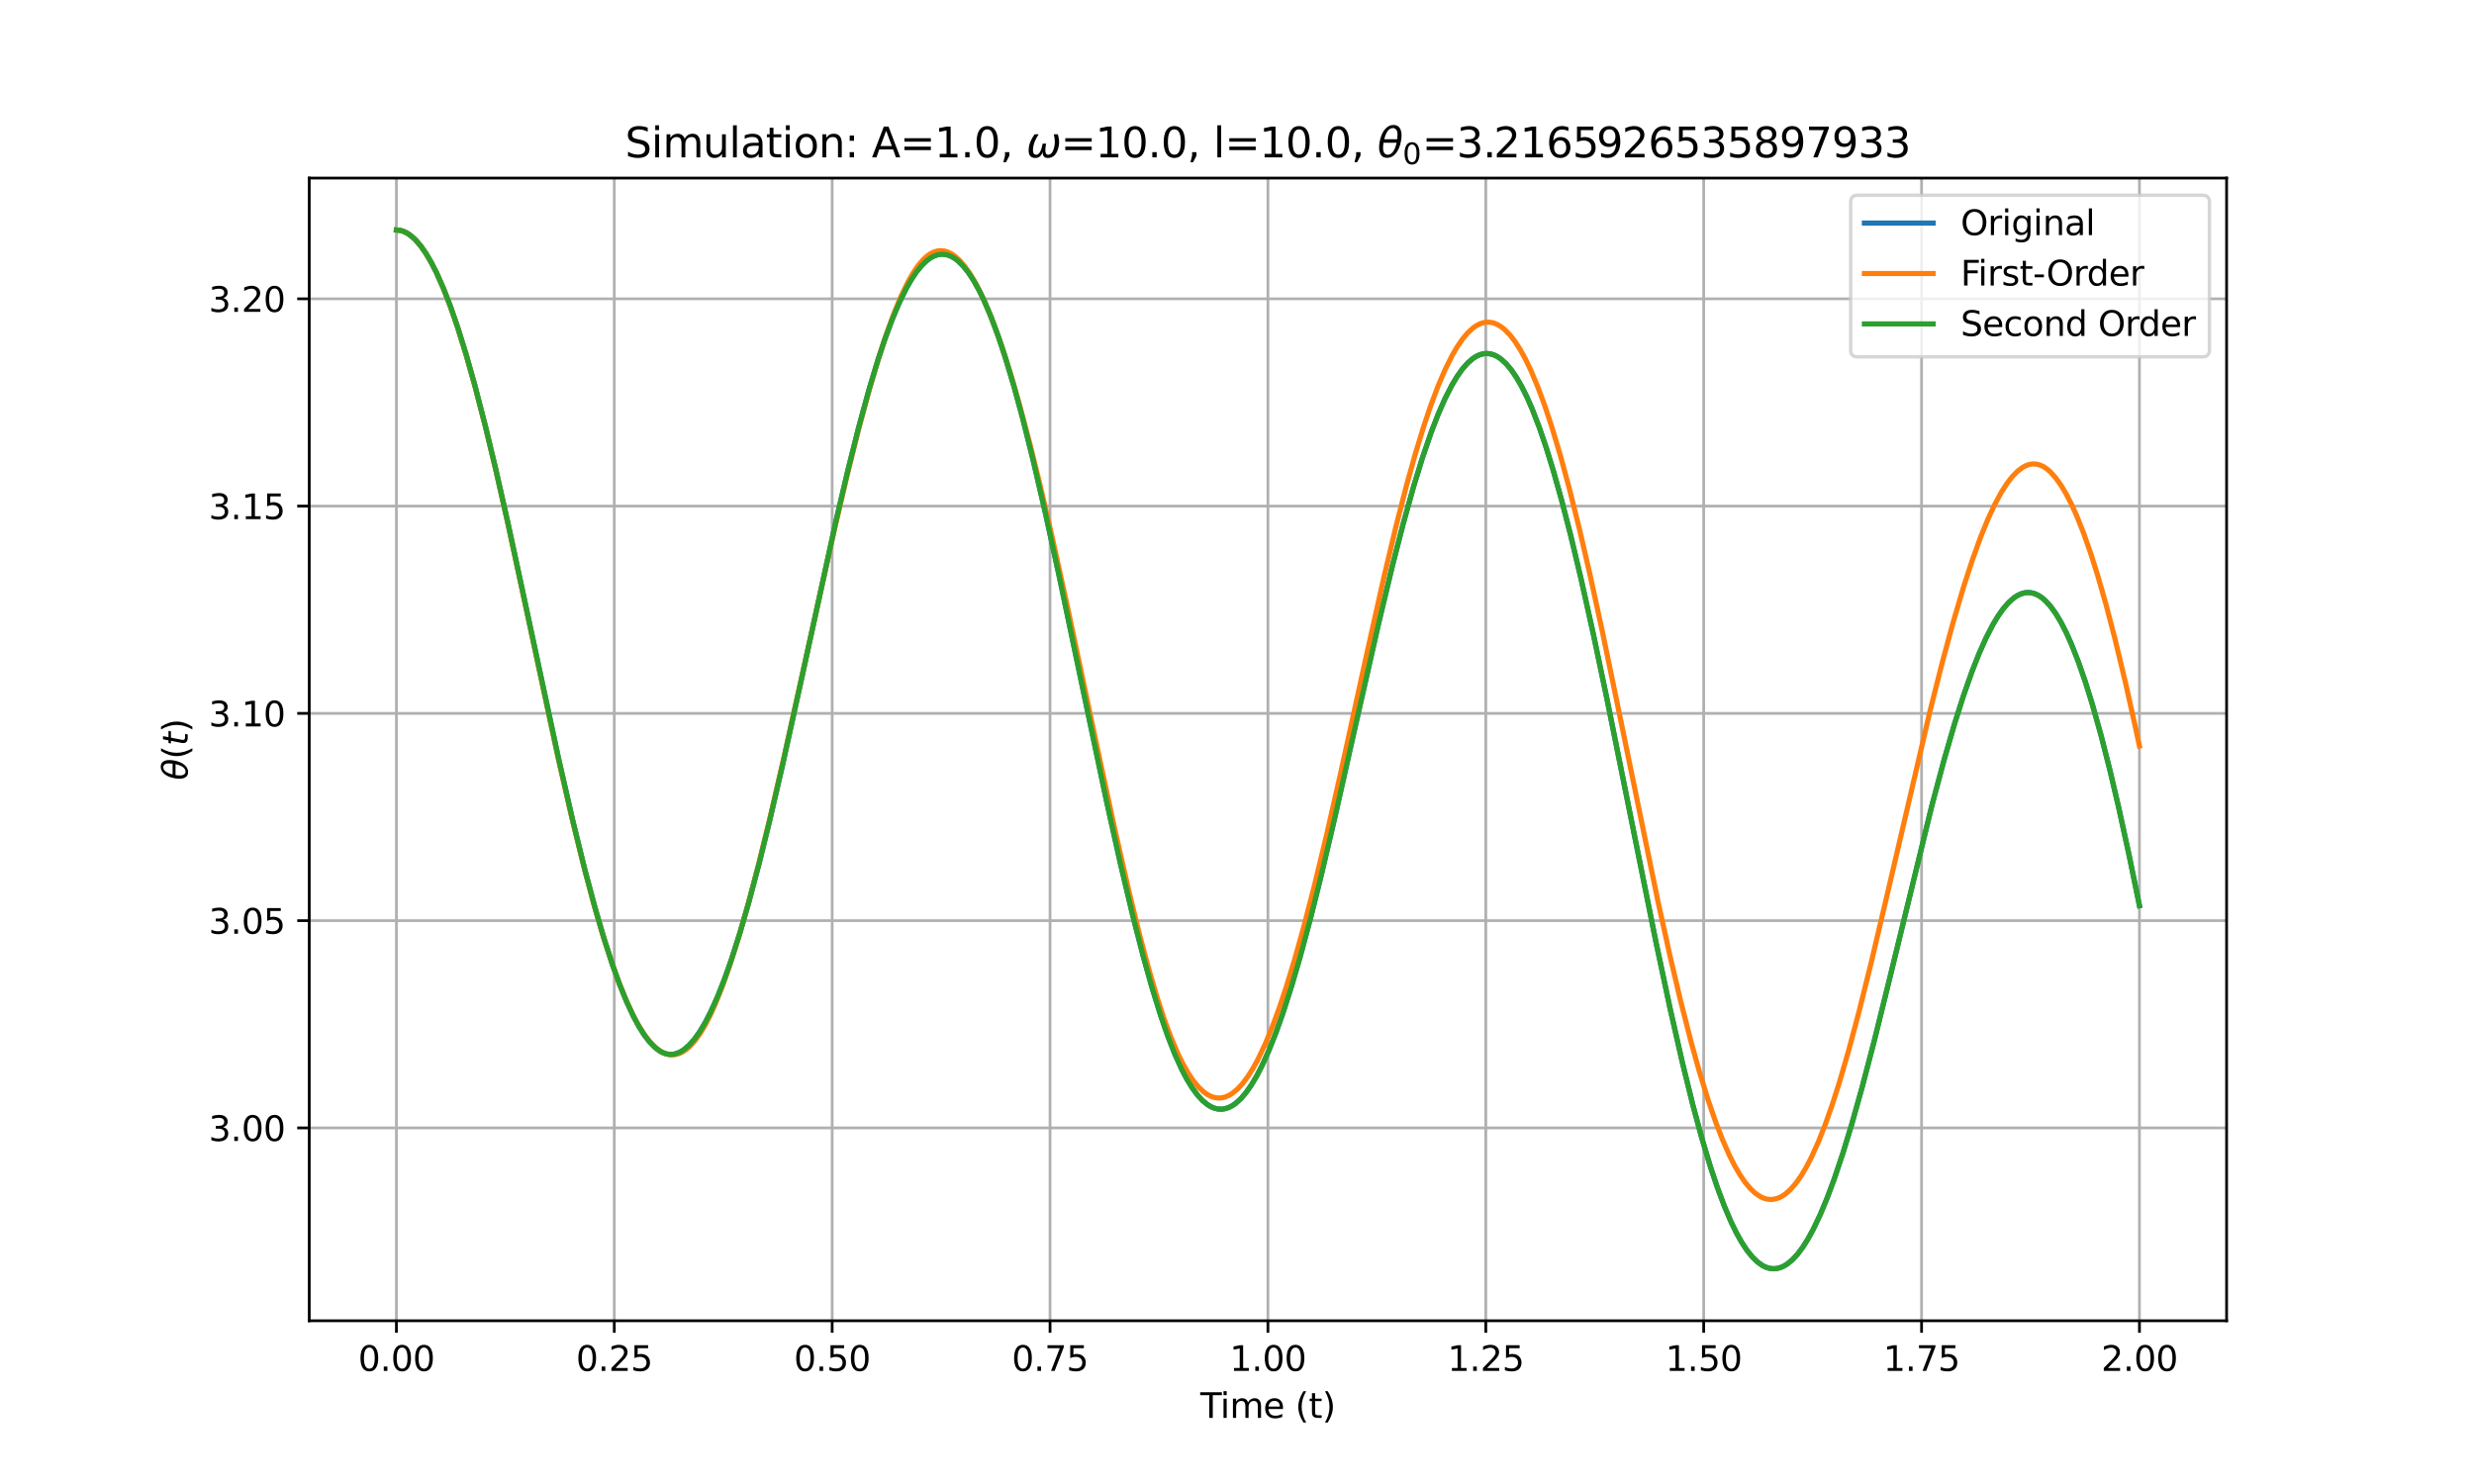 <?xml version="1.0" encoding="utf-8" standalone="no"?>
<!DOCTYPE svg PUBLIC "-//W3C//DTD SVG 1.1//EN"
  "http://www.w3.org/Graphics/SVG/1.1/DTD/svg11.dtd">
<svg xmlns:xlink="http://www.w3.org/1999/xlink" width="720pt" height="432pt" viewBox="0 0 720 432" xmlns="http://www.w3.org/2000/svg" version="1.1">
 <defs>
  <style type="text/css">*{stroke-linejoin: round; stroke-linecap: butt}</style>
 </defs>
 <g id="figure_1">
  <g id="patch_1">
   <path d="M 0 432 
L 720 432 
L 720 0 
L 0 0 
z
" style="fill: #ffffff"/>
  </g>
  <g id="axes_1">
   <g id="patch_2">
    <path d="M 90 384.48 
L 648 384.48 
L 648 51.84 
L 90 51.84 
z
" style="fill: #ffffff"/>
   </g>
   <g id="matplotlib.axis_1">
    <g id="xtick_1">
     <g id="line2d_1">
      <path d="M 115.364 384.48 
L 115.364 51.84 
" clip-path="url(#p218f5ea467)" style="fill: none; stroke: #b0b0b0; stroke-width: 0.8; stroke-linecap: square"/>
     </g>
     <g id="line2d_2">
      <defs>
       <path id="m336ca66176" d="M 0 0 
L 0 3.5 
" style="stroke: #000000; stroke-width: 0.8"/>
      </defs>
      <g>
       <use xlink:href="#m336ca66176" x="115.364" y="384.48" style="stroke: #000000; stroke-width: 0.8"/>
      </g>
     </g>
     <g id="text_1">
      <!-- 0.00 -->
      <g transform="translate(104.231 399.078) scale(0.1 -0.1)">
       <defs>
        <path id="DejaVuSans-30" d="M 2034 4250 
Q 1547 4250 1301 3770 
Q 1056 3291 1056 2328 
Q 1056 1369 1301 889 
Q 1547 409 2034 409 
Q 2525 409 2770 889 
Q 3016 1369 3016 2328 
Q 3016 3291 2770 3770 
Q 2525 4250 2034 4250 
z
M 2034 4750 
Q 2819 4750 3233 4129 
Q 3647 3509 3647 2328 
Q 3647 1150 3233 529 
Q 2819 -91 2034 -91 
Q 1250 -91 836 529 
Q 422 1150 422 2328 
Q 422 3509 836 4129 
Q 1250 4750 2034 4750 
z
" transform="scale(0.016)"/>
        <path id="DejaVuSans-2e" d="M 684 794 
L 1344 794 
L 1344 0 
L 684 0 
L 684 794 
z
" transform="scale(0.016)"/>
       </defs>
       <use xlink:href="#DejaVuSans-30"/>
       <use xlink:href="#DejaVuSans-2e" x="63.623"/>
       <use xlink:href="#DejaVuSans-30" x="95.41"/>
       <use xlink:href="#DejaVuSans-30" x="159.033"/>
      </g>
     </g>
    </g>
    <g id="xtick_2">
     <g id="line2d_3">
      <path d="M 178.773 384.48 
L 178.773 51.84 
" clip-path="url(#p218f5ea467)" style="fill: none; stroke: #b0b0b0; stroke-width: 0.8; stroke-linecap: square"/>
     </g>
     <g id="line2d_4">
      <g>
       <use xlink:href="#m336ca66176" x="178.773" y="384.48" style="stroke: #000000; stroke-width: 0.8"/>
      </g>
     </g>
     <g id="text_2">
      <!-- 0.25 -->
      <g transform="translate(167.64 399.078) scale(0.1 -0.1)">
       <defs>
        <path id="DejaVuSans-32" d="M 1228 531 
L 3431 531 
L 3431 0 
L 469 0 
L 469 531 
Q 828 903 1448 1529 
Q 2069 2156 2228 2338 
Q 2531 2678 2651 2914 
Q 2772 3150 2772 3378 
Q 2772 3750 2511 3984 
Q 2250 4219 1831 4219 
Q 1534 4219 1204 4116 
Q 875 4013 500 3803 
L 500 4441 
Q 881 4594 1212 4672 
Q 1544 4750 1819 4750 
Q 2544 4750 2975 4387 
Q 3406 4025 3406 3419 
Q 3406 3131 3298 2873 
Q 3191 2616 2906 2266 
Q 2828 2175 2409 1742 
Q 1991 1309 1228 531 
z
" transform="scale(0.016)"/>
        <path id="DejaVuSans-35" d="M 691 4666 
L 3169 4666 
L 3169 4134 
L 1269 4134 
L 1269 2991 
Q 1406 3038 1543 3061 
Q 1681 3084 1819 3084 
Q 2600 3084 3056 2656 
Q 3513 2228 3513 1497 
Q 3513 744 3044 326 
Q 2575 -91 1722 -91 
Q 1428 -91 1123 -41 
Q 819 9 494 109 
L 494 744 
Q 775 591 1075 516 
Q 1375 441 1709 441 
Q 2250 441 2565 725 
Q 2881 1009 2881 1497 
Q 2881 1984 2565 2268 
Q 2250 2553 1709 2553 
Q 1456 2553 1204 2497 
Q 953 2441 691 2322 
L 691 4666 
z
" transform="scale(0.016)"/>
       </defs>
       <use xlink:href="#DejaVuSans-30"/>
       <use xlink:href="#DejaVuSans-2e" x="63.623"/>
       <use xlink:href="#DejaVuSans-32" x="95.41"/>
       <use xlink:href="#DejaVuSans-35" x="159.033"/>
      </g>
     </g>
    </g>
    <g id="xtick_3">
     <g id="line2d_5">
      <path d="M 242.182 384.48 
L 242.182 51.84 
" clip-path="url(#p218f5ea467)" style="fill: none; stroke: #b0b0b0; stroke-width: 0.8; stroke-linecap: square"/>
     </g>
     <g id="line2d_6">
      <g>
       <use xlink:href="#m336ca66176" x="242.182" y="384.48" style="stroke: #000000; stroke-width: 0.8"/>
      </g>
     </g>
     <g id="text_3">
      <!-- 0.50 -->
      <g transform="translate(231.049 399.078) scale(0.1 -0.1)">
       <use xlink:href="#DejaVuSans-30"/>
       <use xlink:href="#DejaVuSans-2e" x="63.623"/>
       <use xlink:href="#DejaVuSans-35" x="95.41"/>
       <use xlink:href="#DejaVuSans-30" x="159.033"/>
      </g>
     </g>
    </g>
    <g id="xtick_4">
     <g id="line2d_7">
      <path d="M 305.591 384.48 
L 305.591 51.84 
" clip-path="url(#p218f5ea467)" style="fill: none; stroke: #b0b0b0; stroke-width: 0.8; stroke-linecap: square"/>
     </g>
     <g id="line2d_8">
      <g>
       <use xlink:href="#m336ca66176" x="305.591" y="384.48" style="stroke: #000000; stroke-width: 0.8"/>
      </g>
     </g>
     <g id="text_4">
      <!-- 0.75 -->
      <g transform="translate(294.458 399.078) scale(0.1 -0.1)">
       <defs>
        <path id="DejaVuSans-37" d="M 525 4666 
L 3525 4666 
L 3525 4397 
L 1831 0 
L 1172 0 
L 2766 4134 
L 525 4134 
L 525 4666 
z
" transform="scale(0.016)"/>
       </defs>
       <use xlink:href="#DejaVuSans-30"/>
       <use xlink:href="#DejaVuSans-2e" x="63.623"/>
       <use xlink:href="#DejaVuSans-37" x="95.41"/>
       <use xlink:href="#DejaVuSans-35" x="159.033"/>
      </g>
     </g>
    </g>
    <g id="xtick_5">
     <g id="line2d_9">
      <path d="M 369 384.48 
L 369 51.84 
" clip-path="url(#p218f5ea467)" style="fill: none; stroke: #b0b0b0; stroke-width: 0.8; stroke-linecap: square"/>
     </g>
     <g id="line2d_10">
      <g>
       <use xlink:href="#m336ca66176" x="369" y="384.48" style="stroke: #000000; stroke-width: 0.8"/>
      </g>
     </g>
     <g id="text_5">
      <!-- 1.00 -->
      <g transform="translate(357.867 399.078) scale(0.1 -0.1)">
       <defs>
        <path id="DejaVuSans-31" d="M 794 531 
L 1825 531 
L 1825 4091 
L 703 3866 
L 703 4441 
L 1819 4666 
L 2450 4666 
L 2450 531 
L 3481 531 
L 3481 0 
L 794 0 
L 794 531 
z
" transform="scale(0.016)"/>
       </defs>
       <use xlink:href="#DejaVuSans-31"/>
       <use xlink:href="#DejaVuSans-2e" x="63.623"/>
       <use xlink:href="#DejaVuSans-30" x="95.41"/>
       <use xlink:href="#DejaVuSans-30" x="159.033"/>
      </g>
     </g>
    </g>
    <g id="xtick_6">
     <g id="line2d_11">
      <path d="M 432.409 384.48 
L 432.409 51.84 
" clip-path="url(#p218f5ea467)" style="fill: none; stroke: #b0b0b0; stroke-width: 0.8; stroke-linecap: square"/>
     </g>
     <g id="line2d_12">
      <g>
       <use xlink:href="#m336ca66176" x="432.409" y="384.48" style="stroke: #000000; stroke-width: 0.8"/>
      </g>
     </g>
     <g id="text_6">
      <!-- 1.25 -->
      <g transform="translate(421.276 399.078) scale(0.1 -0.1)">
       <use xlink:href="#DejaVuSans-31"/>
       <use xlink:href="#DejaVuSans-2e" x="63.623"/>
       <use xlink:href="#DejaVuSans-32" x="95.41"/>
       <use xlink:href="#DejaVuSans-35" x="159.033"/>
      </g>
     </g>
    </g>
    <g id="xtick_7">
     <g id="line2d_13">
      <path d="M 495.818 384.48 
L 495.818 51.84 
" clip-path="url(#p218f5ea467)" style="fill: none; stroke: #b0b0b0; stroke-width: 0.8; stroke-linecap: square"/>
     </g>
     <g id="line2d_14">
      <g>
       <use xlink:href="#m336ca66176" x="495.818" y="384.48" style="stroke: #000000; stroke-width: 0.8"/>
      </g>
     </g>
     <g id="text_7">
      <!-- 1.50 -->
      <g transform="translate(484.685 399.078) scale(0.1 -0.1)">
       <use xlink:href="#DejaVuSans-31"/>
       <use xlink:href="#DejaVuSans-2e" x="63.623"/>
       <use xlink:href="#DejaVuSans-35" x="95.41"/>
       <use xlink:href="#DejaVuSans-30" x="159.033"/>
      </g>
     </g>
    </g>
    <g id="xtick_8">
     <g id="line2d_15">
      <path d="M 559.227 384.48 
L 559.227 51.84 
" clip-path="url(#p218f5ea467)" style="fill: none; stroke: #b0b0b0; stroke-width: 0.8; stroke-linecap: square"/>
     </g>
     <g id="line2d_16">
      <g>
       <use xlink:href="#m336ca66176" x="559.227" y="384.48" style="stroke: #000000; stroke-width: 0.8"/>
      </g>
     </g>
     <g id="text_8">
      <!-- 1.75 -->
      <g transform="translate(548.094 399.078) scale(0.1 -0.1)">
       <use xlink:href="#DejaVuSans-31"/>
       <use xlink:href="#DejaVuSans-2e" x="63.623"/>
       <use xlink:href="#DejaVuSans-37" x="95.41"/>
       <use xlink:href="#DejaVuSans-35" x="159.033"/>
      </g>
     </g>
    </g>
    <g id="xtick_9">
     <g id="line2d_17">
      <path d="M 622.636 384.48 
L 622.636 51.84 
" clip-path="url(#p218f5ea467)" style="fill: none; stroke: #b0b0b0; stroke-width: 0.8; stroke-linecap: square"/>
     </g>
     <g id="line2d_18">
      <g>
       <use xlink:href="#m336ca66176" x="622.636" y="384.48" style="stroke: #000000; stroke-width: 0.8"/>
      </g>
     </g>
     <g id="text_9">
      <!-- 2.00 -->
      <g transform="translate(611.504 399.078) scale(0.1 -0.1)">
       <use xlink:href="#DejaVuSans-32"/>
       <use xlink:href="#DejaVuSans-2e" x="63.623"/>
       <use xlink:href="#DejaVuSans-30" x="95.41"/>
       <use xlink:href="#DejaVuSans-30" x="159.033"/>
      </g>
     </g>
    </g>
    <g id="text_10">
     <!-- Time (t) -->
     <g transform="translate(349.316 412.757) scale(0.1 -0.1)">
      <defs>
       <path id="DejaVuSans-54" d="M -19 4666 
L 3928 4666 
L 3928 4134 
L 2272 4134 
L 2272 0 
L 1638 0 
L 1638 4134 
L -19 4134 
L -19 4666 
z
" transform="scale(0.016)"/>
       <path id="DejaVuSans-69" d="M 603 3500 
L 1178 3500 
L 1178 0 
L 603 0 
L 603 3500 
z
M 603 4863 
L 1178 4863 
L 1178 4134 
L 603 4134 
L 603 4863 
z
" transform="scale(0.016)"/>
       <path id="DejaVuSans-6d" d="M 3328 2828 
Q 3544 3216 3844 3400 
Q 4144 3584 4550 3584 
Q 5097 3584 5394 3201 
Q 5691 2819 5691 2113 
L 5691 0 
L 5113 0 
L 5113 2094 
Q 5113 2597 4934 2840 
Q 4756 3084 4391 3084 
Q 3944 3084 3684 2787 
Q 3425 2491 3425 1978 
L 3425 0 
L 2847 0 
L 2847 2094 
Q 2847 2600 2669 2842 
Q 2491 3084 2119 3084 
Q 1678 3084 1418 2786 
Q 1159 2488 1159 1978 
L 1159 0 
L 581 0 
L 581 3500 
L 1159 3500 
L 1159 2956 
Q 1356 3278 1631 3431 
Q 1906 3584 2284 3584 
Q 2666 3584 2933 3390 
Q 3200 3197 3328 2828 
z
" transform="scale(0.016)"/>
       <path id="DejaVuSans-65" d="M 3597 1894 
L 3597 1613 
L 953 1613 
Q 991 1019 1311 708 
Q 1631 397 2203 397 
Q 2534 397 2845 478 
Q 3156 559 3463 722 
L 3463 178 
Q 3153 47 2828 -22 
Q 2503 -91 2169 -91 
Q 1331 -91 842 396 
Q 353 884 353 1716 
Q 353 2575 817 3079 
Q 1281 3584 2069 3584 
Q 2775 3584 3186 3129 
Q 3597 2675 3597 1894 
z
M 3022 2063 
Q 3016 2534 2758 2815 
Q 2500 3097 2075 3097 
Q 1594 3097 1305 2825 
Q 1016 2553 972 2059 
L 3022 2063 
z
" transform="scale(0.016)"/>
       <path id="DejaVuSans-20" transform="scale(0.016)"/>
       <path id="DejaVuSans-28" d="M 1984 4856 
Q 1566 4138 1362 3434 
Q 1159 2731 1159 2009 
Q 1159 1288 1364 580 
Q 1569 -128 1984 -844 
L 1484 -844 
Q 1016 -109 783 600 
Q 550 1309 550 2009 
Q 550 2706 781 3412 
Q 1013 4119 1484 4856 
L 1984 4856 
z
" transform="scale(0.016)"/>
       <path id="DejaVuSans-74" d="M 1172 4494 
L 1172 3500 
L 2356 3500 
L 2356 3053 
L 1172 3053 
L 1172 1153 
Q 1172 725 1289 603 
Q 1406 481 1766 481 
L 2356 481 
L 2356 0 
L 1766 0 
Q 1100 0 847 248 
Q 594 497 594 1153 
L 594 3053 
L 172 3053 
L 172 3500 
L 594 3500 
L 594 4494 
L 1172 4494 
z
" transform="scale(0.016)"/>
       <path id="DejaVuSans-29" d="M 513 4856 
L 1013 4856 
Q 1481 4119 1714 3412 
Q 1947 2706 1947 2009 
Q 1947 1309 1714 600 
Q 1481 -109 1013 -844 
L 513 -844 
Q 928 -128 1133 580 
Q 1338 1288 1338 2009 
Q 1338 2731 1133 3434 
Q 928 4138 513 4856 
z
" transform="scale(0.016)"/>
      </defs>
      <use xlink:href="#DejaVuSans-54"/>
      <use xlink:href="#DejaVuSans-69" x="57.959"/>
      <use xlink:href="#DejaVuSans-6d" x="85.742"/>
      <use xlink:href="#DejaVuSans-65" x="183.154"/>
      <use xlink:href="#DejaVuSans-20" x="244.678"/>
      <use xlink:href="#DejaVuSans-28" x="276.465"/>
      <use xlink:href="#DejaVuSans-74" x="315.479"/>
      <use xlink:href="#DejaVuSans-29" x="354.688"/>
     </g>
    </g>
   </g>
   <g id="matplotlib.axis_2">
    <g id="ytick_1">
     <g id="line2d_19">
      <path d="M 90 328.343 
L 648 328.343 
" clip-path="url(#p218f5ea467)" style="fill: none; stroke: #b0b0b0; stroke-width: 0.8; stroke-linecap: square"/>
     </g>
     <g id="line2d_20">
      <defs>
       <path id="m5f81e0a0c6" d="M 0 0 
L -3.5 0 
" style="stroke: #000000; stroke-width: 0.8"/>
      </defs>
      <g>
       <use xlink:href="#m5f81e0a0c6" x="90" y="328.343" style="stroke: #000000; stroke-width: 0.8"/>
      </g>
     </g>
     <g id="text_11">
      <!-- 3.00 -->
      <g transform="translate(60.734 332.143) scale(0.1 -0.1)">
       <defs>
        <path id="DejaVuSans-33" d="M 2597 2516 
Q 3050 2419 3304 2112 
Q 3559 1806 3559 1356 
Q 3559 666 3084 287 
Q 2609 -91 1734 -91 
Q 1441 -91 1130 -33 
Q 819 25 488 141 
L 488 750 
Q 750 597 1062 519 
Q 1375 441 1716 441 
Q 2309 441 2620 675 
Q 2931 909 2931 1356 
Q 2931 1769 2642 2001 
Q 2353 2234 1838 2234 
L 1294 2234 
L 1294 2753 
L 1863 2753 
Q 2328 2753 2575 2939 
Q 2822 3125 2822 3475 
Q 2822 3834 2567 4026 
Q 2313 4219 1838 4219 
Q 1578 4219 1281 4162 
Q 984 4106 628 3988 
L 628 4550 
Q 988 4650 1302 4700 
Q 1616 4750 1894 4750 
Q 2613 4750 3031 4423 
Q 3450 4097 3450 3541 
Q 3450 3153 3228 2886 
Q 3006 2619 2597 2516 
z
" transform="scale(0.016)"/>
       </defs>
       <use xlink:href="#DejaVuSans-33"/>
       <use xlink:href="#DejaVuSans-2e" x="63.623"/>
       <use xlink:href="#DejaVuSans-30" x="95.41"/>
       <use xlink:href="#DejaVuSans-30" x="159.033"/>
      </g>
     </g>
    </g>
    <g id="ytick_2">
     <g id="line2d_21">
      <path d="M 90 268.004 
L 648 268.004 
" clip-path="url(#p218f5ea467)" style="fill: none; stroke: #b0b0b0; stroke-width: 0.8; stroke-linecap: square"/>
     </g>
     <g id="line2d_22">
      <g>
       <use xlink:href="#m5f81e0a0c6" x="90" y="268.004" style="stroke: #000000; stroke-width: 0.8"/>
      </g>
     </g>
     <g id="text_12">
      <!-- 3.05 -->
      <g transform="translate(60.734 271.803) scale(0.1 -0.1)">
       <use xlink:href="#DejaVuSans-33"/>
       <use xlink:href="#DejaVuSans-2e" x="63.623"/>
       <use xlink:href="#DejaVuSans-30" x="95.41"/>
       <use xlink:href="#DejaVuSans-35" x="159.033"/>
      </g>
     </g>
    </g>
    <g id="ytick_3">
     <g id="line2d_23">
      <path d="M 90 207.664 
L 648 207.664 
" clip-path="url(#p218f5ea467)" style="fill: none; stroke: #b0b0b0; stroke-width: 0.8; stroke-linecap: square"/>
     </g>
     <g id="line2d_24">
      <g>
       <use xlink:href="#m5f81e0a0c6" x="90" y="207.664" style="stroke: #000000; stroke-width: 0.8"/>
      </g>
     </g>
     <g id="text_13">
      <!-- 3.10 -->
      <g transform="translate(60.734 211.463) scale(0.1 -0.1)">
       <use xlink:href="#DejaVuSans-33"/>
       <use xlink:href="#DejaVuSans-2e" x="63.623"/>
       <use xlink:href="#DejaVuSans-31" x="95.41"/>
       <use xlink:href="#DejaVuSans-30" x="159.033"/>
      </g>
     </g>
    </g>
    <g id="ytick_4">
     <g id="line2d_25">
      <path d="M 90 147.324 
L 648 147.324 
" clip-path="url(#p218f5ea467)" style="fill: none; stroke: #b0b0b0; stroke-width: 0.8; stroke-linecap: square"/>
     </g>
     <g id="line2d_26">
      <g>
       <use xlink:href="#m5f81e0a0c6" x="90" y="147.324" style="stroke: #000000; stroke-width: 0.8"/>
      </g>
     </g>
     <g id="text_14">
      <!-- 3.15 -->
      <g transform="translate(60.734 151.123) scale(0.1 -0.1)">
       <use xlink:href="#DejaVuSans-33"/>
       <use xlink:href="#DejaVuSans-2e" x="63.623"/>
       <use xlink:href="#DejaVuSans-31" x="95.41"/>
       <use xlink:href="#DejaVuSans-35" x="159.033"/>
      </g>
     </g>
    </g>
    <g id="ytick_5">
     <g id="line2d_27">
      <path d="M 90 86.984 
L 648 86.984 
" clip-path="url(#p218f5ea467)" style="fill: none; stroke: #b0b0b0; stroke-width: 0.8; stroke-linecap: square"/>
     </g>
     <g id="line2d_28">
      <g>
       <use xlink:href="#m5f81e0a0c6" x="90" y="86.984" style="stroke: #000000; stroke-width: 0.8"/>
      </g>
     </g>
     <g id="text_15">
      <!-- 3.20 -->
      <g transform="translate(60.734 90.783) scale(0.1 -0.1)">
       <use xlink:href="#DejaVuSans-33"/>
       <use xlink:href="#DejaVuSans-2e" x="63.623"/>
       <use xlink:href="#DejaVuSans-32" x="95.41"/>
       <use xlink:href="#DejaVuSans-30" x="159.033"/>
      </g>
     </g>
    </g>
    <g id="text_16">
     <!-- $\theta(t)$ -->
     <g transform="translate(54.655 227.11) rotate(-90) scale(0.1 -0.1)">
      <defs>
       <path id="DejaVuSans-Oblique-3b8" d="M 2913 2219 
L 925 2219 
Q 791 1284 928 888 
Q 1100 400 1566 400 
Q 2034 400 2391 891 
Q 2703 1322 2913 2219 
z
M 3009 2750 
Q 3094 3638 2984 3950 
Q 2813 4444 2353 4444 
Q 1875 4444 1525 3956 
Q 1250 3563 1034 2750 
L 3009 2750 
z
M 2444 4913 
Q 3194 4913 3494 4250 
Q 3794 3591 3566 2422 
Q 3341 1256 2781 594 
Q 2225 -72 1475 -72 
Q 722 -72 425 594 
Q 128 1256 353 2422 
Q 581 3591 1134 4250 
Q 1691 4913 2444 4913 
z
" transform="scale(0.016)"/>
       <path id="DejaVuSans-Oblique-74" d="M 2706 3500 
L 2619 3053 
L 1472 3053 
L 1100 1153 
Q 1081 1047 1072 975 
Q 1063 903 1063 863 
Q 1063 663 1183 572 
Q 1303 481 1569 481 
L 2150 481 
L 2053 0 
L 1503 0 
Q 991 0 739 200 
Q 488 400 488 806 
Q 488 878 497 964 
Q 506 1050 525 1153 
L 897 3053 
L 409 3053 
L 500 3500 
L 978 3500 
L 1172 4494 
L 1747 4494 
L 1556 3500 
L 2706 3500 
z
" transform="scale(0.016)"/>
      </defs>
      <use xlink:href="#DejaVuSans-Oblique-3b8" transform="translate(0 0.234)"/>
      <use xlink:href="#DejaVuSans-28" transform="translate(61.182 0.234)"/>
      <use xlink:href="#DejaVuSans-Oblique-74" transform="translate(100.195 0.234)"/>
      <use xlink:href="#DejaVuSans-29" transform="translate(139.404 0.234)"/>
     </g>
    </g>
   </g>
   <g id="line2d_29">
    <path d="M 115.364 66.96 
L 116.379 67.056 
L 117.395 67.343 
L 118.41 67.821 
L 119.426 68.489 
L 120.949 69.847 
L 122.473 71.625 
L 123.996 73.817 
L 125.519 76.415 
L 127.043 79.409 
L 129.074 83.998 
L 131.105 89.244 
L 133.136 95.113 
L 135.675 103.272 
L 138.214 112.267 
L 141.26 124.039 
L 144.307 136.715 
L 147.862 152.443 
L 152.939 176.013 
L 162.587 220.965 
L 166.649 238.714 
L 170.204 253.171 
L 173.251 264.559 
L 175.79 273.227 
L 178.328 281.061 
L 180.36 286.676 
L 182.391 291.673 
L 184.422 296.017 
L 185.945 298.828 
L 187.468 301.241 
L 188.992 303.245 
L 190.515 304.828 
L 192.038 305.98 
L 193.054 306.504 
L 194.07 306.828 
L 195.085 306.952 
L 196.101 306.878 
L 197.116 306.607 
L 198.132 306.142 
L 199.147 305.485 
L 200.671 304.146 
L 202.194 302.39 
L 203.717 300.226 
L 205.241 297.665 
L 206.764 294.719 
L 208.795 290.211 
L 210.826 285.07 
L 212.857 279.329 
L 215.396 271.363 
L 217.935 262.59 
L 220.982 251.114 
L 224.029 238.748 
L 227.583 223.417 
L 232.661 200.374 
L 243.324 151.526 
L 246.879 136.409 
L 249.925 124.31 
L 252.972 113.186 
L 255.511 104.782 
L 257.542 98.689 
L 259.573 93.198 
L 261.604 88.344 
L 263.636 84.159 
L 265.159 81.474 
L 266.682 79.188 
L 268.206 77.311 
L 269.729 75.849 
L 270.744 75.107 
L 271.76 74.553 
L 272.776 74.188 
L 273.791 74.013 
L 274.807 74.028 
L 275.822 74.234 
L 276.838 74.629 
L 277.853 75.215 
L 278.869 75.989 
L 280.392 77.504 
L 281.916 79.438 
L 283.439 81.786 
L 284.962 84.541 
L 286.486 87.695 
L 288.517 92.503 
L 290.548 97.976 
L 292.579 104.083 
L 295.118 112.556 
L 297.657 121.897 
L 300.704 134.095 
L 304.258 149.429 
L 308.32 168.021 
L 314.921 199.501 
L 322.03 233.201 
L 326.093 251.476 
L 329.647 266.453 
L 332.694 278.312 
L 335.233 287.371 
L 337.771 295.575 
L 339.803 301.456 
L 341.834 306.677 
L 343.865 311.193 
L 345.388 314.107 
L 346.912 316.61 
L 348.435 318.697 
L 349.958 320.366 
L 351.482 321.615 
L 352.497 322.214 
L 353.513 322.626 
L 354.528 322.851 
L 355.544 322.889 
L 356.559 322.742 
L 357.575 322.41 
L 358.591 321.894 
L 359.606 321.196 
L 361.129 319.811 
L 362.653 318.024 
L 364.176 315.845 
L 365.699 313.28 
L 367.223 310.339 
L 369.254 305.853 
L 371.285 300.745 
L 373.316 295.047 
L 375.855 287.15 
L 378.394 278.461 
L 381.441 267.11 
L 384.487 254.903 
L 388.55 237.608 
L 394.643 210.464 
L 401.244 181.317 
L 405.306 164.38 
L 408.353 152.524 
L 411.4 141.603 
L 413.939 133.339 
L 416.477 125.928 
L 418.509 120.665 
L 420.54 116.031 
L 422.571 112.058 
L 424.094 109.527 
L 425.618 107.393 
L 427.141 105.664 
L 428.664 104.347 
L 429.68 103.702 
L 430.695 103.243 
L 431.711 102.974 
L 432.726 102.894 
L 433.742 103.004 
L 434.758 103.306 
L 435.773 103.798 
L 436.789 104.482 
L 438.312 105.865 
L 439.835 107.676 
L 441.359 109.911 
L 442.882 112.566 
L 444.405 115.636 
L 445.929 119.112 
L 447.96 124.368 
L 449.991 130.309 
L 452.022 136.889 
L 454.561 145.936 
L 457.1 155.805 
L 460.147 168.589 
L 463.701 184.582 
L 467.763 203.932 
L 473.857 234.186 
L 481.981 274.481 
L 486.043 293.581 
L 489.598 309.223 
L 492.645 321.58 
L 495.183 330.98 
L 497.722 339.46 
L 499.753 345.549 
L 501.785 350.988 
L 503.816 355.754 
L 505.339 358.874 
L 506.862 361.596 
L 508.386 363.914 
L 509.909 365.823 
L 511.432 367.32 
L 512.956 368.404 
L 513.971 368.895 
L 514.987 369.202 
L 516.002 369.325 
L 517.018 369.264 
L 518.034 369.02 
L 519.049 368.595 
L 520.065 367.988 
L 521.588 366.744 
L 523.111 365.103 
L 524.635 363.073 
L 526.158 360.662 
L 527.681 357.882 
L 529.713 353.618 
L 531.744 348.746 
L 533.775 343.3 
L 536.314 335.745 
L 538.853 327.437 
L 541.899 316.604 
L 545.454 303.006 
L 550.024 284.502 
L 562.21 234.555 
L 565.765 221.241 
L 568.812 210.72 
L 571.351 202.712 
L 573.889 195.487 
L 575.921 190.326 
L 577.952 185.757 
L 579.983 181.814 
L 581.506 179.285 
L 583.029 177.139 
L 584.553 175.385 
L 586.076 174.033 
L 587.092 173.36 
L 588.107 172.872 
L 589.123 172.571 
L 590.138 172.46 
L 591.154 172.539 
L 592.17 172.812 
L 593.185 173.278 
L 594.201 173.94 
L 595.216 174.798 
L 596.74 176.454 
L 598.263 178.554 
L 599.786 181.101 
L 601.31 184.079 
L 602.833 187.473 
L 604.864 192.629 
L 606.895 198.483 
L 608.926 205.005 
L 611.465 214.047 
L 614.004 224.01 
L 616.543 234.813 
L 619.59 248.757 
L 622.636 263.606 
L 622.636 263.606 
" clip-path="url(#p218f5ea467)" style="fill: none; stroke: #1f77b4; stroke-width: 1.5; stroke-linecap: square"/>
   </g>
   <g id="line2d_30">
    <path d="M 115.364 66.96 
L 116.379 67.056 
L 117.395 67.344 
L 118.41 67.823 
L 119.426 68.494 
L 120.949 69.855 
L 122.473 71.638 
L 123.996 73.836 
L 125.519 76.441 
L 127.043 79.442 
L 129.074 84.043 
L 131.105 89.302 
L 133.136 95.185 
L 135.675 103.362 
L 138.214 112.377 
L 141.26 124.173 
L 144.307 136.875 
L 147.862 152.652 
L 152.939 176.311 
L 162.079 219.04 
L 166.142 236.888 
L 169.696 251.438 
L 172.743 262.913 
L 175.282 271.663 
L 177.821 279.591 
L 179.852 285.294 
L 181.883 290.395 
L 183.914 294.863 
L 185.437 297.782 
L 186.961 300.319 
L 188.484 302.465 
L 190.007 304.211 
L 191.531 305.549 
L 192.546 306.211 
L 193.562 306.687 
L 194.577 306.975 
L 195.593 307.073 
L 196.609 306.981 
L 197.624 306.696 
L 198.64 306.219 
L 199.655 305.548 
L 200.671 304.682 
L 202.194 303.018 
L 203.717 300.915 
L 205.241 298.372 
L 206.764 295.395 
L 208.287 292.007 
L 210.319 286.888 
L 212.35 281.13 
L 214.889 273.116 
L 217.428 264.292 
L 220.474 252.78 
L 224.029 238.302 
L 228.091 220.724 
L 234.184 193.18 
L 242.309 156.465 
L 246.371 139.053 
L 249.925 124.774 
L 252.972 113.468 
L 255.511 104.837 
L 258.05 97.032 
L 260.081 91.451 
L 262.112 86.514 
L 264.143 82.272 
L 265.667 79.578 
L 267.19 77.326 
L 268.713 75.537 
L 269.729 74.609 
L 270.744 73.89 
L 271.76 73.379 
L 272.776 73.073 
L 273.791 72.97 
L 274.807 73.068 
L 275.822 73.363 
L 276.838 73.853 
L 277.853 74.535 
L 279.377 75.912 
L 280.9 77.705 
L 282.423 79.901 
L 283.947 82.49 
L 285.47 85.46 
L 287.501 89.991 
L 289.532 95.144 
L 291.563 100.889 
L 294.102 108.847 
L 296.641 117.602 
L 299.688 129.054 
L 302.735 141.408 
L 306.289 156.763 
L 310.859 177.615 
L 318.984 216.082 
L 324.569 242.034 
L 328.631 259.828 
L 331.678 272.227 
L 334.217 281.757 
L 336.756 290.413 
L 338.787 296.613 
L 340.818 302.092 
L 342.849 306.832 
L 344.373 309.904 
L 345.896 312.559 
L 347.419 314.793 
L 348.943 316.605 
L 350.466 317.995 
L 351.482 318.686 
L 352.497 319.19 
L 353.513 319.506 
L 354.528 319.636 
L 355.544 319.581 
L 356.559 319.341 
L 357.575 318.917 
L 358.591 318.312 
L 360.114 317.066 
L 361.637 315.42 
L 363.161 313.381 
L 364.684 310.958 
L 366.207 308.159 
L 368.238 303.86 
L 370.269 298.936 
L 372.301 293.417 
L 374.332 287.335 
L 376.871 278.993 
L 379.409 269.901 
L 382.456 258.115 
L 386.011 243.356 
L 390.073 225.495 
L 397.69 190.711 
L 402.767 167.987 
L 406.322 153.024 
L 409.369 141.171 
L 411.907 132.082 
L 414.446 123.798 
L 416.477 117.804 
L 418.509 112.413 
L 420.54 107.658 
L 422.571 103.566 
L 424.094 100.948 
L 425.618 98.726 
L 427.141 96.908 
L 428.664 95.5 
L 429.68 94.791 
L 430.695 94.269 
L 431.711 93.933 
L 432.726 93.784 
L 433.742 93.823 
L 434.758 94.049 
L 435.773 94.464 
L 436.789 95.065 
L 437.804 95.854 
L 439.328 97.385 
L 440.851 99.331 
L 442.374 101.686 
L 443.898 104.444 
L 445.421 107.597 
L 447.452 112.399 
L 449.483 117.863 
L 451.514 123.958 
L 454.053 132.416 
L 456.592 141.737 
L 459.639 153.943 
L 462.686 167.108 
L 466.24 183.436 
L 471.318 207.94 
L 482.489 262.305 
L 486.043 278.41 
L 489.09 291.333 
L 492.137 303.265 
L 494.676 312.343 
L 497.215 320.552 
L 499.246 326.448 
L 501.277 331.714 
L 503.308 336.325 
L 504.831 339.338 
L 506.355 341.96 
L 507.878 344.186 
L 509.401 346.007 
L 510.925 347.421 
L 512.448 348.422 
L 513.464 348.859 
L 514.479 349.112 
L 515.495 349.18 
L 516.51 349.063 
L 517.526 348.762 
L 518.541 348.276 
L 519.557 347.607 
L 521.08 346.263 
L 522.604 344.511 
L 524.127 342.359 
L 525.65 339.813 
L 527.174 336.88 
L 529.205 332.383 
L 531.236 327.239 
L 533.267 321.476 
L 535.298 315.122 
L 537.837 306.419 
L 540.884 295.039 
L 544.438 280.764 
L 549.008 261.375 
L 561.703 206.906 
L 565.257 192.826 
L 568.304 181.557 
L 571.351 171.19 
L 573.889 163.345 
L 576.428 156.31 
L 578.459 151.315 
L 580.491 146.923 
L 582.522 143.17 
L 584.045 140.795 
L 585.568 138.812 
L 587.092 137.235 
L 588.615 136.074 
L 589.631 135.539 
L 590.646 135.197 
L 591.662 135.054 
L 592.677 135.111 
L 593.693 135.372 
L 594.708 135.841 
L 595.724 136.519 
L 596.74 137.408 
L 598.263 139.109 
L 599.786 141.237 
L 601.31 143.786 
L 602.833 146.749 
L 604.356 150.116 
L 606.387 155.217 
L 608.419 160.991 
L 610.45 167.408 
L 612.989 176.278 
L 615.527 186.02 
L 618.574 198.737 
L 621.621 212.416 
L 622.636 217.158 
L 622.636 217.158 
" clip-path="url(#p218f5ea467)" style="fill: none; stroke: #ff7f0e; stroke-width: 1.5; stroke-linecap: square"/>
   </g>
   <g id="line2d_31">
    <path d="M 115.364 66.96 
L 116.379 67.056 
L 117.395 67.343 
L 118.41 67.821 
L 119.426 68.489 
L 120.949 69.847 
L 122.473 71.625 
L 123.996 73.817 
L 125.519 76.415 
L 127.043 79.409 
L 129.074 83.998 
L 131.105 89.244 
L 133.136 95.113 
L 135.675 103.271 
L 138.214 112.267 
L 141.26 124.039 
L 144.307 136.715 
L 147.862 152.443 
L 152.939 176.012 
L 162.587 220.965 
L 166.649 238.714 
L 170.204 253.171 
L 173.251 264.56 
L 175.79 273.228 
L 178.328 281.062 
L 180.36 286.677 
L 182.391 291.674 
L 184.422 296.018 
L 185.945 298.829 
L 187.468 301.242 
L 188.992 303.246 
L 190.515 304.829 
L 192.038 305.98 
L 193.054 306.504 
L 194.07 306.829 
L 195.085 306.952 
L 196.101 306.877 
L 197.116 306.607 
L 198.132 306.142 
L 199.147 305.485 
L 200.671 304.146 
L 202.194 302.39 
L 203.717 300.227 
L 205.241 297.666 
L 206.764 294.72 
L 208.795 290.213 
L 210.826 285.072 
L 212.857 279.331 
L 215.396 271.365 
L 217.935 262.593 
L 220.982 251.117 
L 224.029 238.751 
L 227.583 223.42 
L 232.661 200.377 
L 243.324 151.53 
L 246.879 136.413 
L 249.925 124.315 
L 252.972 113.191 
L 255.511 104.787 
L 257.542 98.694 
L 259.573 93.203 
L 261.604 88.35 
L 263.636 84.164 
L 265.159 81.479 
L 266.682 79.194 
L 268.206 77.317 
L 269.729 75.854 
L 270.744 75.113 
L 271.76 74.559 
L 272.776 74.194 
L 273.791 74.019 
L 274.807 74.034 
L 275.822 74.239 
L 276.838 74.635 
L 277.853 75.22 
L 278.869 75.995 
L 280.392 77.51 
L 281.916 79.444 
L 283.439 81.792 
L 284.962 84.547 
L 286.486 87.701 
L 288.517 92.51 
L 290.548 97.983 
L 292.579 104.091 
L 295.118 112.565 
L 297.657 121.908 
L 300.704 134.105 
L 304.258 149.437 
L 308.32 168.027 
L 314.921 199.504 
L 322.03 233.206 
L 326.093 251.484 
L 329.647 266.464 
L 332.694 278.325 
L 335.233 287.385 
L 337.771 295.588 
L 339.803 301.467 
L 341.834 306.684 
L 343.865 311.197 
L 345.388 314.109 
L 346.912 316.61 
L 348.435 318.697 
L 349.958 320.366 
L 351.482 321.615 
L 352.497 322.214 
L 353.513 322.626 
L 354.528 322.852 
L 355.544 322.891 
L 356.559 322.744 
L 357.575 322.413 
L 358.591 321.898 
L 359.606 321.201 
L 361.129 319.816 
L 362.653 318.031 
L 364.176 315.853 
L 365.699 313.289 
L 367.223 310.349 
L 369.254 305.864 
L 371.285 300.757 
L 373.316 295.06 
L 375.855 287.162 
L 378.394 278.474 
L 381.441 267.122 
L 384.487 254.914 
L 388.55 237.618 
L 394.643 210.475 
L 401.244 181.331 
L 405.306 164.393 
L 408.353 152.537 
L 411.4 141.618 
L 413.939 133.354 
L 416.477 125.944 
L 418.509 120.681 
L 420.54 116.047 
L 422.571 112.074 
L 424.094 109.543 
L 425.618 107.409 
L 427.141 105.68 
L 428.664 104.363 
L 429.68 103.717 
L 430.695 103.259 
L 431.711 102.989 
L 432.726 102.909 
L 433.742 103.019 
L 434.758 103.32 
L 435.773 103.813 
L 436.789 104.496 
L 438.312 105.879 
L 439.835 107.69 
L 441.359 109.925 
L 442.882 112.581 
L 444.405 115.651 
L 445.929 119.129 
L 447.96 124.387 
L 449.991 130.329 
L 452.022 136.91 
L 454.561 145.957 
L 457.1 155.824 
L 460.147 168.608 
L 463.701 184.599 
L 467.763 203.947 
L 473.857 234.202 
L 481.981 274.503 
L 486.043 293.606 
L 489.598 309.249 
L 492.645 321.605 
L 495.183 331.002 
L 497.722 339.481 
L 499.753 345.569 
L 501.785 351.01 
L 503.816 355.777 
L 505.339 358.899 
L 506.862 361.622 
L 508.386 363.942 
L 509.909 365.853 
L 511.432 367.352 
L 512.956 368.436 
L 513.971 368.929 
L 514.987 369.236 
L 516.002 369.36 
L 517.018 369.3 
L 518.034 369.057 
L 519.049 368.631 
L 520.065 368.026 
L 521.588 366.781 
L 523.111 365.14 
L 524.635 363.11 
L 526.158 360.699 
L 527.681 357.918 
L 529.713 353.653 
L 531.744 348.78 
L 533.775 343.333 
L 536.314 335.776 
L 538.853 327.466 
L 541.899 316.632 
L 545.454 303.035 
L 550.024 284.536 
L 562.21 234.592 
L 565.765 221.283 
L 568.812 210.767 
L 571.351 202.762 
L 573.889 195.539 
L 575.921 190.379 
L 577.952 185.81 
L 579.983 181.866 
L 581.506 179.337 
L 583.029 177.19 
L 584.553 175.435 
L 586.076 174.082 
L 587.092 173.408 
L 588.107 172.92 
L 589.123 172.619 
L 590.138 172.507 
L 591.154 172.586 
L 592.17 172.859 
L 593.185 173.326 
L 594.201 173.988 
L 595.216 174.847 
L 596.74 176.506 
L 598.263 178.61 
L 599.786 181.161 
L 601.31 184.14 
L 602.833 187.535 
L 604.864 192.693 
L 606.895 198.548 
L 608.926 205.071 
L 611.465 214.114 
L 614.004 224.079 
L 616.543 234.883 
L 619.59 248.83 
L 622.636 263.681 
L 622.636 263.681 
" clip-path="url(#p218f5ea467)" style="fill: none; stroke: #2ca02c; stroke-width: 1.5; stroke-linecap: square"/>
   </g>
   <g id="patch_3">
    <path d="M 90 384.48 
L 90 51.84 
" style="fill: none; stroke: #000000; stroke-width: 0.8; stroke-linejoin: miter; stroke-linecap: square"/>
   </g>
   <g id="patch_4">
    <path d="M 648 384.48 
L 648 51.84 
" style="fill: none; stroke: #000000; stroke-width: 0.8; stroke-linejoin: miter; stroke-linecap: square"/>
   </g>
   <g id="patch_5">
    <path d="M 90 384.48 
L 648 384.48 
" style="fill: none; stroke: #000000; stroke-width: 0.8; stroke-linejoin: miter; stroke-linecap: square"/>
   </g>
   <g id="patch_6">
    <path d="M 90 51.84 
L 648 51.84 
" style="fill: none; stroke: #000000; stroke-width: 0.8; stroke-linejoin: miter; stroke-linecap: square"/>
   </g>
   <g id="text_17">
    <!-- Simulation: A=1.0, $\omega$=10.0, l=10.0, $\theta_0$=3.2165926535897933 -->
    <g transform="translate(181.92 45.84) scale(0.12 -0.12)">
     <defs>
      <path id="DejaVuSans-53" d="M 3425 4513 
L 3425 3897 
Q 3066 4069 2747 4153 
Q 2428 4238 2131 4238 
Q 1616 4238 1336 4038 
Q 1056 3838 1056 3469 
Q 1056 3159 1242 3001 
Q 1428 2844 1947 2747 
L 2328 2669 
Q 3034 2534 3370 2195 
Q 3706 1856 3706 1288 
Q 3706 609 3251 259 
Q 2797 -91 1919 -91 
Q 1588 -91 1214 -16 
Q 841 59 441 206 
L 441 856 
Q 825 641 1194 531 
Q 1563 422 1919 422 
Q 2459 422 2753 634 
Q 3047 847 3047 1241 
Q 3047 1584 2836 1778 
Q 2625 1972 2144 2069 
L 1759 2144 
Q 1053 2284 737 2584 
Q 422 2884 422 3419 
Q 422 4038 858 4394 
Q 1294 4750 2059 4750 
Q 2388 4750 2728 4690 
Q 3069 4631 3425 4513 
z
" transform="scale(0.016)"/>
      <path id="DejaVuSans-75" d="M 544 1381 
L 544 3500 
L 1119 3500 
L 1119 1403 
Q 1119 906 1312 657 
Q 1506 409 1894 409 
Q 2359 409 2629 706 
Q 2900 1003 2900 1516 
L 2900 3500 
L 3475 3500 
L 3475 0 
L 2900 0 
L 2900 538 
Q 2691 219 2414 64 
Q 2138 -91 1772 -91 
Q 1169 -91 856 284 
Q 544 659 544 1381 
z
M 1991 3584 
L 1991 3584 
z
" transform="scale(0.016)"/>
      <path id="DejaVuSans-6c" d="M 603 4863 
L 1178 4863 
L 1178 0 
L 603 0 
L 603 4863 
z
" transform="scale(0.016)"/>
      <path id="DejaVuSans-61" d="M 2194 1759 
Q 1497 1759 1228 1600 
Q 959 1441 959 1056 
Q 959 750 1161 570 
Q 1363 391 1709 391 
Q 2188 391 2477 730 
Q 2766 1069 2766 1631 
L 2766 1759 
L 2194 1759 
z
M 3341 1997 
L 3341 0 
L 2766 0 
L 2766 531 
Q 2569 213 2275 61 
Q 1981 -91 1556 -91 
Q 1019 -91 701 211 
Q 384 513 384 1019 
Q 384 1609 779 1909 
Q 1175 2209 1959 2209 
L 2766 2209 
L 2766 2266 
Q 2766 2663 2505 2880 
Q 2244 3097 1772 3097 
Q 1472 3097 1187 3025 
Q 903 2953 641 2809 
L 641 3341 
Q 956 3463 1253 3523 
Q 1550 3584 1831 3584 
Q 2591 3584 2966 3190 
Q 3341 2797 3341 1997 
z
" transform="scale(0.016)"/>
      <path id="DejaVuSans-6f" d="M 1959 3097 
Q 1497 3097 1228 2736 
Q 959 2375 959 1747 
Q 959 1119 1226 758 
Q 1494 397 1959 397 
Q 2419 397 2687 759 
Q 2956 1122 2956 1747 
Q 2956 2369 2687 2733 
Q 2419 3097 1959 3097 
z
M 1959 3584 
Q 2709 3584 3137 3096 
Q 3566 2609 3566 1747 
Q 3566 888 3137 398 
Q 2709 -91 1959 -91 
Q 1206 -91 779 398 
Q 353 888 353 1747 
Q 353 2609 779 3096 
Q 1206 3584 1959 3584 
z
" transform="scale(0.016)"/>
      <path id="DejaVuSans-6e" d="M 3513 2113 
L 3513 0 
L 2938 0 
L 2938 2094 
Q 2938 2591 2744 2837 
Q 2550 3084 2163 3084 
Q 1697 3084 1428 2787 
Q 1159 2491 1159 1978 
L 1159 0 
L 581 0 
L 581 3500 
L 1159 3500 
L 1159 2956 
Q 1366 3272 1645 3428 
Q 1925 3584 2291 3584 
Q 2894 3584 3203 3211 
Q 3513 2838 3513 2113 
z
" transform="scale(0.016)"/>
      <path id="DejaVuSans-3a" d="M 750 794 
L 1409 794 
L 1409 0 
L 750 0 
L 750 794 
z
M 750 3309 
L 1409 3309 
L 1409 2516 
L 750 2516 
L 750 3309 
z
" transform="scale(0.016)"/>
      <path id="DejaVuSans-41" d="M 2188 4044 
L 1331 1722 
L 3047 1722 
L 2188 4044 
z
M 1831 4666 
L 2547 4666 
L 4325 0 
L 3669 0 
L 3244 1197 
L 1141 1197 
L 716 0 
L 50 0 
L 1831 4666 
z
" transform="scale(0.016)"/>
      <path id="DejaVuSans-3d" d="M 678 2906 
L 4684 2906 
L 4684 2381 
L 678 2381 
L 678 2906 
z
M 678 1631 
L 4684 1631 
L 4684 1100 
L 678 1100 
L 678 1631 
z
" transform="scale(0.016)"/>
      <path id="DejaVuSans-2c" d="M 750 794 
L 1409 794 
L 1409 256 
L 897 -744 
L 494 -744 
L 750 256 
L 750 794 
z
" transform="scale(0.016)"/>
      <path id="DejaVuSans-Oblique-3c9" d="M 1369 -91 
Q 72 -91 434 1766 
Q 575 2500 1256 3500 
L 1875 3500 
Q 1231 2500 1088 1750 
Q 819 397 1519 397 
Q 2166 397 2478 2078 
L 3009 2078 
Q 2669 388 3316 397 
Q 4013 403 4275 1750 
Q 4419 2500 4169 3500 
L 4788 3500 
Q 5075 2500 4934 1766 
Q 4578 -94 3278 -91 
Q 2428 -88 2503 844 
Q 2194 -91 1369 -91 
z
" transform="scale(0.016)"/>
      <path id="DejaVuSans-36" d="M 2113 2584 
Q 1688 2584 1439 2293 
Q 1191 2003 1191 1497 
Q 1191 994 1439 701 
Q 1688 409 2113 409 
Q 2538 409 2786 701 
Q 3034 994 3034 1497 
Q 3034 2003 2786 2293 
Q 2538 2584 2113 2584 
z
M 3366 4563 
L 3366 3988 
Q 3128 4100 2886 4159 
Q 2644 4219 2406 4219 
Q 1781 4219 1451 3797 
Q 1122 3375 1075 2522 
Q 1259 2794 1537 2939 
Q 1816 3084 2150 3084 
Q 2853 3084 3261 2657 
Q 3669 2231 3669 1497 
Q 3669 778 3244 343 
Q 2819 -91 2113 -91 
Q 1303 -91 875 529 
Q 447 1150 447 2328 
Q 447 3434 972 4092 
Q 1497 4750 2381 4750 
Q 2619 4750 2861 4703 
Q 3103 4656 3366 4563 
z
" transform="scale(0.016)"/>
      <path id="DejaVuSans-39" d="M 703 97 
L 703 672 
Q 941 559 1184 500 
Q 1428 441 1663 441 
Q 2288 441 2617 861 
Q 2947 1281 2994 2138 
Q 2813 1869 2534 1725 
Q 2256 1581 1919 1581 
Q 1219 1581 811 2004 
Q 403 2428 403 3163 
Q 403 3881 828 4315 
Q 1253 4750 1959 4750 
Q 2769 4750 3195 4129 
Q 3622 3509 3622 2328 
Q 3622 1225 3098 567 
Q 2575 -91 1691 -91 
Q 1453 -91 1209 -44 
Q 966 3 703 97 
z
M 1959 2075 
Q 2384 2075 2632 2365 
Q 2881 2656 2881 3163 
Q 2881 3666 2632 3958 
Q 2384 4250 1959 4250 
Q 1534 4250 1286 3958 
Q 1038 3666 1038 3163 
Q 1038 2656 1286 2365 
Q 1534 2075 1959 2075 
z
" transform="scale(0.016)"/>
      <path id="DejaVuSans-38" d="M 2034 2216 
Q 1584 2216 1326 1975 
Q 1069 1734 1069 1313 
Q 1069 891 1326 650 
Q 1584 409 2034 409 
Q 2484 409 2743 651 
Q 3003 894 3003 1313 
Q 3003 1734 2745 1975 
Q 2488 2216 2034 2216 
z
M 1403 2484 
Q 997 2584 770 2862 
Q 544 3141 544 3541 
Q 544 4100 942 4425 
Q 1341 4750 2034 4750 
Q 2731 4750 3128 4425 
Q 3525 4100 3525 3541 
Q 3525 3141 3298 2862 
Q 3072 2584 2669 2484 
Q 3125 2378 3379 2068 
Q 3634 1759 3634 1313 
Q 3634 634 3220 271 
Q 2806 -91 2034 -91 
Q 1263 -91 848 271 
Q 434 634 434 1313 
Q 434 1759 690 2068 
Q 947 2378 1403 2484 
z
M 1172 3481 
Q 1172 3119 1398 2916 
Q 1625 2713 2034 2713 
Q 2441 2713 2670 2916 
Q 2900 3119 2900 3481 
Q 2900 3844 2670 4047 
Q 2441 4250 2034 4250 
Q 1625 4250 1398 4047 
Q 1172 3844 1172 3481 
z
" transform="scale(0.016)"/>
     </defs>
     <use xlink:href="#DejaVuSans-53" transform="translate(0 0.234)"/>
     <use xlink:href="#DejaVuSans-69" transform="translate(63.477 0.234)"/>
     <use xlink:href="#DejaVuSans-6d" transform="translate(91.26 0.234)"/>
     <use xlink:href="#DejaVuSans-75" transform="translate(188.672 0.234)"/>
     <use xlink:href="#DejaVuSans-6c" transform="translate(252.051 0.234)"/>
     <use xlink:href="#DejaVuSans-61" transform="translate(279.834 0.234)"/>
     <use xlink:href="#DejaVuSans-74" transform="translate(341.113 0.234)"/>
     <use xlink:href="#DejaVuSans-69" transform="translate(380.322 0.234)"/>
     <use xlink:href="#DejaVuSans-6f" transform="translate(408.105 0.234)"/>
     <use xlink:href="#DejaVuSans-6e" transform="translate(469.287 0.234)"/>
     <use xlink:href="#DejaVuSans-3a" transform="translate(532.666 0.234)"/>
     <use xlink:href="#DejaVuSans-20" transform="translate(566.357 0.234)"/>
     <use xlink:href="#DejaVuSans-41" transform="translate(598.145 0.234)"/>
     <use xlink:href="#DejaVuSans-3d" transform="translate(666.553 0.234)"/>
     <use xlink:href="#DejaVuSans-31" transform="translate(750.342 0.234)"/>
     <use xlink:href="#DejaVuSans-2e" transform="translate(813.965 0.234)"/>
     <use xlink:href="#DejaVuSans-30" transform="translate(845.752 0.234)"/>
     <use xlink:href="#DejaVuSans-2c" transform="translate(909.375 0.234)"/>
     <use xlink:href="#DejaVuSans-20" transform="translate(941.162 0.234)"/>
     <use xlink:href="#DejaVuSans-Oblique-3c9" transform="translate(972.949 0.234)"/>
     <use xlink:href="#DejaVuSans-3d" transform="translate(1056.689 0.234)"/>
     <use xlink:href="#DejaVuSans-31" transform="translate(1140.479 0.234)"/>
     <use xlink:href="#DejaVuSans-30" transform="translate(1204.102 0.234)"/>
     <use xlink:href="#DejaVuSans-2e" transform="translate(1267.725 0.234)"/>
     <use xlink:href="#DejaVuSans-30" transform="translate(1299.512 0.234)"/>
     <use xlink:href="#DejaVuSans-2c" transform="translate(1363.135 0.234)"/>
     <use xlink:href="#DejaVuSans-20" transform="translate(1394.922 0.234)"/>
     <use xlink:href="#DejaVuSans-6c" transform="translate(1426.709 0.234)"/>
     <use xlink:href="#DejaVuSans-3d" transform="translate(1454.492 0.234)"/>
     <use xlink:href="#DejaVuSans-31" transform="translate(1538.281 0.234)"/>
     <use xlink:href="#DejaVuSans-30" transform="translate(1601.904 0.234)"/>
     <use xlink:href="#DejaVuSans-2e" transform="translate(1665.527 0.234)"/>
     <use xlink:href="#DejaVuSans-30" transform="translate(1697.314 0.234)"/>
     <use xlink:href="#DejaVuSans-2c" transform="translate(1760.938 0.234)"/>
     <use xlink:href="#DejaVuSans-20" transform="translate(1792.725 0.234)"/>
     <use xlink:href="#DejaVuSans-Oblique-3b8" transform="translate(1824.512 0.234)"/>
     <use xlink:href="#DejaVuSans-30" transform="translate(1885.693 -16.172) scale(0.7)"/>
     <use xlink:href="#DejaVuSans-3d" transform="translate(1932.964 0.234)"/>
     <use xlink:href="#DejaVuSans-33" transform="translate(2016.753 0.234)"/>
     <use xlink:href="#DejaVuSans-2e" transform="translate(2080.376 0.234)"/>
     <use xlink:href="#DejaVuSans-32" transform="translate(2106.663 0.234)"/>
     <use xlink:href="#DejaVuSans-31" transform="translate(2170.286 0.234)"/>
     <use xlink:href="#DejaVuSans-36" transform="translate(2233.909 0.234)"/>
     <use xlink:href="#DejaVuSans-35" transform="translate(2297.532 0.234)"/>
     <use xlink:href="#DejaVuSans-39" transform="translate(2355.655 0.234)"/>
     <use xlink:href="#DejaVuSans-32" transform="translate(2417.528 0.234)"/>
     <use xlink:href="#DejaVuSans-36" transform="translate(2481.151 0.234)"/>
     <use xlink:href="#DejaVuSans-35" transform="translate(2544.774 0.234)"/>
     <use xlink:href="#DejaVuSans-33" transform="translate(2608.397 0.234)"/>
     <use xlink:href="#DejaVuSans-35" transform="translate(2672.021 0.234)"/>
     <use xlink:href="#DejaVuSans-38" transform="translate(2735.644 0.234)"/>
     <use xlink:href="#DejaVuSans-39" transform="translate(2799.267 0.234)"/>
     <use xlink:href="#DejaVuSans-37" transform="translate(2862.89 0.234)"/>
     <use xlink:href="#DejaVuSans-39" transform="translate(2926.513 0.234)"/>
     <use xlink:href="#DejaVuSans-33" transform="translate(2990.136 0.234)"/>
     <use xlink:href="#DejaVuSans-33" transform="translate(3053.759 0.234)"/>
    </g>
   </g>
   <g id="legend_1">
    <g id="patch_7">
     <path d="M 540.597 103.874 
L 641 103.874 
Q 643 103.874 643 101.874 
L 643 58.84 
Q 643 56.84 641 56.84 
L 540.597 56.84 
Q 538.597 56.84 538.597 58.84 
L 538.597 101.874 
Q 538.597 103.874 540.597 103.874 
z
" style="fill: #ffffff; opacity: 0.8; stroke: #cccccc; stroke-linejoin: miter"/>
    </g>
    <g id="line2d_32">
     <path d="M 542.597 64.938 
L 552.597 64.938 
L 562.597 64.938 
" style="fill: none; stroke: #1f77b4; stroke-width: 1.5; stroke-linecap: square"/>
    </g>
    <g id="text_18">
     <!-- Original -->
     <g transform="translate(570.597 68.438) scale(0.1 -0.1)">
      <defs>
       <path id="DejaVuSans-4f" d="M 2522 4238 
Q 1834 4238 1429 3725 
Q 1025 3213 1025 2328 
Q 1025 1447 1429 934 
Q 1834 422 2522 422 
Q 3209 422 3611 934 
Q 4013 1447 4013 2328 
Q 4013 3213 3611 3725 
Q 3209 4238 2522 4238 
z
M 2522 4750 
Q 3503 4750 4090 4092 
Q 4678 3434 4678 2328 
Q 4678 1225 4090 567 
Q 3503 -91 2522 -91 
Q 1538 -91 948 565 
Q 359 1222 359 2328 
Q 359 3434 948 4092 
Q 1538 4750 2522 4750 
z
" transform="scale(0.016)"/>
       <path id="DejaVuSans-72" d="M 2631 2963 
Q 2534 3019 2420 3045 
Q 2306 3072 2169 3072 
Q 1681 3072 1420 2755 
Q 1159 2438 1159 1844 
L 1159 0 
L 581 0 
L 581 3500 
L 1159 3500 
L 1159 2956 
Q 1341 3275 1631 3429 
Q 1922 3584 2338 3584 
Q 2397 3584 2469 3576 
Q 2541 3569 2628 3553 
L 2631 2963 
z
" transform="scale(0.016)"/>
       <path id="DejaVuSans-67" d="M 2906 1791 
Q 2906 2416 2648 2759 
Q 2391 3103 1925 3103 
Q 1463 3103 1205 2759 
Q 947 2416 947 1791 
Q 947 1169 1205 825 
Q 1463 481 1925 481 
Q 2391 481 2648 825 
Q 2906 1169 2906 1791 
z
M 3481 434 
Q 3481 -459 3084 -895 
Q 2688 -1331 1869 -1331 
Q 1566 -1331 1297 -1286 
Q 1028 -1241 775 -1147 
L 775 -588 
Q 1028 -725 1275 -790 
Q 1522 -856 1778 -856 
Q 2344 -856 2625 -561 
Q 2906 -266 2906 331 
L 2906 616 
Q 2728 306 2450 153 
Q 2172 0 1784 0 
Q 1141 0 747 490 
Q 353 981 353 1791 
Q 353 2603 747 3093 
Q 1141 3584 1784 3584 
Q 2172 3584 2450 3431 
Q 2728 3278 2906 2969 
L 2906 3500 
L 3481 3500 
L 3481 434 
z
" transform="scale(0.016)"/>
      </defs>
      <use xlink:href="#DejaVuSans-4f"/>
      <use xlink:href="#DejaVuSans-72" x="78.711"/>
      <use xlink:href="#DejaVuSans-69" x="119.824"/>
      <use xlink:href="#DejaVuSans-67" x="147.607"/>
      <use xlink:href="#DejaVuSans-69" x="211.084"/>
      <use xlink:href="#DejaVuSans-6e" x="238.867"/>
      <use xlink:href="#DejaVuSans-61" x="302.246"/>
      <use xlink:href="#DejaVuSans-6c" x="363.525"/>
     </g>
    </g>
    <g id="line2d_33">
     <path d="M 542.597 79.617 
L 552.597 79.617 
L 562.597 79.617 
" style="fill: none; stroke: #ff7f0e; stroke-width: 1.5; stroke-linecap: square"/>
    </g>
    <g id="text_19">
     <!-- First-Order -->
     <g transform="translate(570.597 83.117) scale(0.1 -0.1)">
      <defs>
       <path id="DejaVuSans-46" d="M 628 4666 
L 3309 4666 
L 3309 4134 
L 1259 4134 
L 1259 2759 
L 3109 2759 
L 3109 2228 
L 1259 2228 
L 1259 0 
L 628 0 
L 628 4666 
z
" transform="scale(0.016)"/>
       <path id="DejaVuSans-73" d="M 2834 3397 
L 2834 2853 
Q 2591 2978 2328 3040 
Q 2066 3103 1784 3103 
Q 1356 3103 1142 2972 
Q 928 2841 928 2578 
Q 928 2378 1081 2264 
Q 1234 2150 1697 2047 
L 1894 2003 
Q 2506 1872 2764 1633 
Q 3022 1394 3022 966 
Q 3022 478 2636 193 
Q 2250 -91 1575 -91 
Q 1294 -91 989 -36 
Q 684 19 347 128 
L 347 722 
Q 666 556 975 473 
Q 1284 391 1588 391 
Q 1994 391 2212 530 
Q 2431 669 2431 922 
Q 2431 1156 2273 1281 
Q 2116 1406 1581 1522 
L 1381 1569 
Q 847 1681 609 1914 
Q 372 2147 372 2553 
Q 372 3047 722 3315 
Q 1072 3584 1716 3584 
Q 2034 3584 2315 3537 
Q 2597 3491 2834 3397 
z
" transform="scale(0.016)"/>
       <path id="DejaVuSans-2d" d="M 313 2009 
L 1997 2009 
L 1997 1497 
L 313 1497 
L 313 2009 
z
" transform="scale(0.016)"/>
       <path id="DejaVuSans-64" d="M 2906 2969 
L 2906 4863 
L 3481 4863 
L 3481 0 
L 2906 0 
L 2906 525 
Q 2725 213 2448 61 
Q 2172 -91 1784 -91 
Q 1150 -91 751 415 
Q 353 922 353 1747 
Q 353 2572 751 3078 
Q 1150 3584 1784 3584 
Q 2172 3584 2448 3432 
Q 2725 3281 2906 2969 
z
M 947 1747 
Q 947 1113 1208 752 
Q 1469 391 1925 391 
Q 2381 391 2643 752 
Q 2906 1113 2906 1747 
Q 2906 2381 2643 2742 
Q 2381 3103 1925 3103 
Q 1469 3103 1208 2742 
Q 947 2381 947 1747 
z
" transform="scale(0.016)"/>
      </defs>
      <use xlink:href="#DejaVuSans-46"/>
      <use xlink:href="#DejaVuSans-69" x="50.27"/>
      <use xlink:href="#DejaVuSans-72" x="78.053"/>
      <use xlink:href="#DejaVuSans-73" x="119.166"/>
      <use xlink:href="#DejaVuSans-74" x="171.266"/>
      <use xlink:href="#DejaVuSans-2d" x="210.475"/>
      <use xlink:href="#DejaVuSans-4f" x="249.309"/>
      <use xlink:href="#DejaVuSans-72" x="328.02"/>
      <use xlink:href="#DejaVuSans-64" x="367.383"/>
      <use xlink:href="#DejaVuSans-65" x="430.859"/>
      <use xlink:href="#DejaVuSans-72" x="492.383"/>
     </g>
    </g>
    <g id="line2d_34">
     <path d="M 542.597 94.295 
L 552.597 94.295 
L 562.597 94.295 
" style="fill: none; stroke: #2ca02c; stroke-width: 1.5; stroke-linecap: square"/>
    </g>
    <g id="text_20">
     <!-- Second Order -->
     <g transform="translate(570.597 97.795) scale(0.1 -0.1)">
      <defs>
       <path id="DejaVuSans-63" d="M 3122 3366 
L 3122 2828 
Q 2878 2963 2633 3030 
Q 2388 3097 2138 3097 
Q 1578 3097 1268 2742 
Q 959 2388 959 1747 
Q 959 1106 1268 751 
Q 1578 397 2138 397 
Q 2388 397 2633 464 
Q 2878 531 3122 666 
L 3122 134 
Q 2881 22 2623 -34 
Q 2366 -91 2075 -91 
Q 1284 -91 818 406 
Q 353 903 353 1747 
Q 353 2603 823 3093 
Q 1294 3584 2113 3584 
Q 2378 3584 2631 3529 
Q 2884 3475 3122 3366 
z
" transform="scale(0.016)"/>
      </defs>
      <use xlink:href="#DejaVuSans-53"/>
      <use xlink:href="#DejaVuSans-65" x="63.477"/>
      <use xlink:href="#DejaVuSans-63" x="125"/>
      <use xlink:href="#DejaVuSans-6f" x="179.98"/>
      <use xlink:href="#DejaVuSans-6e" x="241.162"/>
      <use xlink:href="#DejaVuSans-64" x="304.541"/>
      <use xlink:href="#DejaVuSans-20" x="368.018"/>
      <use xlink:href="#DejaVuSans-4f" x="399.805"/>
      <use xlink:href="#DejaVuSans-72" x="478.516"/>
      <use xlink:href="#DejaVuSans-64" x="517.879"/>
      <use xlink:href="#DejaVuSans-65" x="581.355"/>
      <use xlink:href="#DejaVuSans-72" x="642.879"/>
     </g>
    </g>
   </g>
  </g>
 </g>
 <defs>
  <clipPath id="p218f5ea467">
   <rect x="90" y="51.84" width="558" height="332.64"/>
  </clipPath>
 </defs>
</svg>
